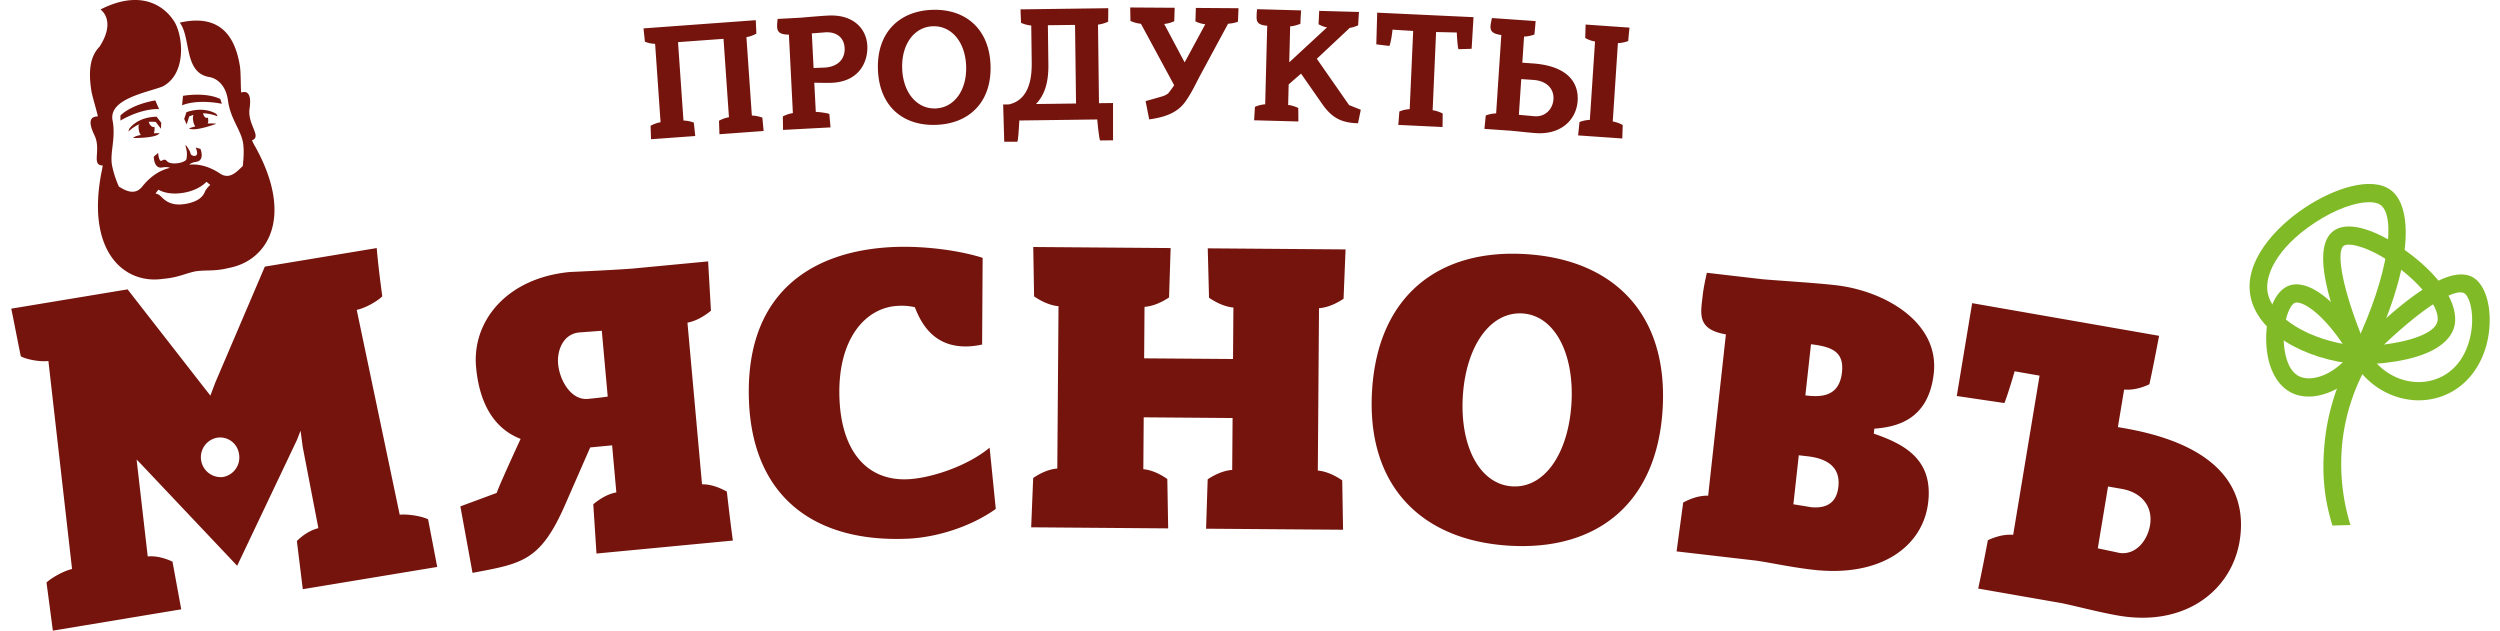 <svg width="111" height="28" fill="none" xmlns="http://www.w3.org/2000/svg"><path d="M10.611 20.158a.846.846 0 0 0-.993-.72.883.883 0 0 0 .274 1.742.878.878 0 0 0 .72-1.022ZM9.664 5.166a1.98 1.98 0 0 0-.645-.138l.005.037c.042.144.142.203.208.153l.006.038c.017.11.011.186-.02.228.147-.005.274-.007.388.012 0 0-.987.37-1.216.201 0 0 .123-.04.28-.084a.625.625 0 0 1-.096-.267.475.475 0 0 1 .016-.247c-.104.036-.191.07-.191.07l-.109.356-.112-.244.1-.299c.817-.286 1.333.08 1.333.08l.053.104Zm.187-.557s-1.008-.229-1.768.066l.044-.42s.98-.182 1.654.14l.07.214Zm-.514 3.603-.17-.142s-.307.371-1.023.49c-.732.122-1.103-.137-1.103-.137-.003-.019-.138.173-.138.173s.128-.002.261.145c.151.144.415.42 1.058.315.626-.104.805-.36.884-.561.084-.165.23-.283.23-.283Zm-2.42-2.797s-.132-.016-.314-.005c.006.036.027.052.032.089.074.119.155.162.223.132a.626.626 0 0 1-.028.287c.145-.006.256-.005.256-.005-.147.232-1.177.214-1.177.214.063-.067.203-.11.346-.133a.423.423 0 0 1-.091-.23c-.012-.072-.023-.146.001-.226a.077.077 0 0 0 .05-.026c-.157.044-.34.169-.516.33l.037-.119s.339-.527 1.217-.54l.206.266-.013.266-.23-.3Zm.147-.571c-.847-.028-1.717.51-1.717.51l.001-.226c.542-.522 1.546-.67 1.546-.67l.17.386Zm3.109 7.05c-.635.161-.96.084-1.48.15-.498.102-.764.278-1.47.339-1.703.244-3.416-1.203-2.711-4.764.012-.04.03-.156.049-.272-.533-.005-.038-.708-.38-1.367-.304-.645-.124-.788.111-.808l.053-.009c-.11-.47-.245-.862-.289-1.137-.15-.953-.025-1.558.37-1.961.75-1.178.035-1.643.035-1.643 1.85-.946 2.917-.107 3.324.616.372.729.45 2.277-.567 2.803-.674.262-2.372.543-2.225 1.478.175.874-.165 1.513.008 2.143.06.272.161.557.276.82.326.21.742.404 1.06-.025.445-.544.893-.731 1.211-.803-.098-.04-.19-.044-.35-.017-.376.062-.37-.483-.37-.483l.194-.165s.025.391.147.352c.134-.079.173-.066.262.031.107.095.327.097.506.067 0 0 .286-.047.34-.168a1.09 1.09 0 0 0-.033-.56c-.05-.199.171.16.203.249.012.073.02.128.155.163.148.012.205-.09.088-.373l.21.06s.21.51-.184.575c-.16.027-.247.06-.31.127.289-.03.77.004 1.343.38.433.304.745-.048 1.032-.322.028-.287.054-.592.028-.87-.03-.653-.566-1.147-.686-2.03-.083-.645-.448-.98-.826-1.049-1.147-.186-.807-1.747-1.315-2.416 1.221-.277 2.366.003 2.669 1.928.043.275.03.654.054 1.157l.02.016c.227-.075.462.018.354.731-.09.712.56 1.224.11 1.393.055.123.108.227.132.26 1.761 3.152.561 5.083-1.148 5.404Zm9.24 13.278-5.969.988-.263-2.137c.174-.18.515-.462.955-.573l-.696-3.609-.095-.719-.156.402-2.659 5.596-4.29-4.538-.175-.178.494 4.301c.453-.037.862.121 1.1.232l.388 2.117-5.7.946-.282-2.137c.192-.181.694-.49 1.134-.601l-1.05-9.234c-.413.05-1.041-.09-1.225-.211-.145-.69-.276-1.403-.424-2.113l5.165-.856 3.285 4.217.391.5.22-.583 2.198-5.144 4.968-.824c.06.724.154 1.443.246 2.143-.174.18-.708.513-1.134.602l1.908 9.093c.452-.037 1.04.09 1.26.205l.406 2.115ZM26.101 17.711c.036-.003.523-.049.882-.102l-.263-2.923-.976.073c-.74.052-1.018.806-.964 1.398.066.74.582 1.624 1.321 1.554Zm.383 6.866-.142-2.188c.203-.168.577-.446 1.024-.526l-.188-2.09-.973.093-1.116 2.55c-1.1 2.509-1.91 2.605-4.109 3.019l-.539-2.952 1.62-.6c-.037.003.583-1.38 1.055-2.396-1.431-.554-1.87-1.987-1.978-3.19-.182-2.016 1.335-3.951 4.165-4.22 0 0 1.828-.08 2.768-.151l3.37-.32.125 2.19c-.203.168-.596.449-1.043.529l.647 7.178c.454-.006.872.197 1.102.323.083.72.166 1.44.268 2.175l-6.056.576ZM33.255 17.827c-.197-4.826 2.788-6.703 6.423-6.86 1.302-.056 2.869.137 3.951.48l-.023 3.85a3.61 3.61 0 0 1-.594.082c-1.321.057-2.005-.713-2.391-1.738a2.603 2.603 0 0 0-.746-.061c-1.446.063-2.711 1.475-2.602 4.13.098 2.394 1.272 3.645 3.027 3.569.995-.043 2.622-.56 3.639-1.403l.274 2.72c-1.11.792-2.63 1.267-3.913 1.322-4.16.18-6.871-1.877-7.045-6.091ZM45.784 23.413l.089-2.19c.218-.147.618-.386 1.071-.42l.054-7.208c-.453-.04-.867-.285-1.084-.436l-.038-2.192 6.1.047-.07 2.192c-.218.147-.636.385-1.089.419L50.8 15.91l3.946.03.017-2.285c-.452-.042-.866-.286-1.082-.436l-.057-2.193 6.119.048-.089 2.191c-.218.147-.637.385-1.09.42l-.053 7.208c.453.04.867.286 1.084.435l.037 2.192-6.082-.046.071-2.192c.218-.147.636-.385 1.089-.418l.017-2.304-3.946-.031-.017 2.303c.452.042.848.286 1.065.436l.038 2.192-6.083-.048ZM64.949 17.604c-.132 2.207.747 3.9 2.192 3.99 1.446.091 2.5-1.48 2.632-3.687.132-2.207-.747-3.9-2.174-3.99-1.446-.09-2.519 1.48-2.65 3.687Zm-4.03-.253c.253-4.229 2.97-6.31 6.837-6.067 3.903.244 6.316 2.667 6.065 6.877-.25 4.21-2.934 6.31-6.836 6.066-3.886-.244-6.317-2.666-6.066-6.876ZM80.408 15.284l-.25 2.271.09.01c.773.09 1.428-.059 1.536-1.037.099-.904-.44-1.135-1.376-1.243Zm-.542 4.93-.24 2.177.018.003s.877.14.716.12c.683.08 1.181-.143 1.264-.9.096-.867-.48-1.252-1.362-1.354l-.396-.046Zm.625 5.082c-1.098-.127-2.022-.347-2.632-.418l-3.419-.396.294-2.171c.232-.123.654-.317 1.108-.302l.788-7.163c-1.305-.226-1.12-.915-1.028-1.746.035-.313.11-.66.182-.989l2.41.28c.396.046 2.316.157 3.323.273 2.158.25 4.592 1.636 4.343 3.907-.23 2.086-1.666 2.387-2.64 2.462l-.024.22c1.404.481 2.624 1.165 2.418 3.029-.217 1.975-2.102 3.363-5.123 3.014ZM93.597 21.6l-.455 2.746.018.004s1.083.226.904.194c.75.132 1.281-.53 1.397-1.224.14-.843-.382-1.462-1.257-1.614l-.607-.106Zm-6.033-8.14 8.3 1.45c-.14.73-.276 1.44-.43 2.149-.221.112-.671.278-1.123.237l-.277 1.667.286.05c4.748.829 5.424 3.17 5.118 5.02-.359 2.16-2.397 3.82-5.395 3.297-.91-.16-1.859-.419-2.517-.553l-3.694-.645c.158-.725.294-1.436.43-2.148.238-.108.67-.278 1.123-.237l1.172-7.069-1.107-.193c-.175.61-.36 1.18-.454 1.41l-2.115-.313.683-4.122ZM28.906 6.182l-.02-.596c.084-.051.265-.13.443-.159l-.242-3.481a1.346 1.346 0 0 1-.452-.093l-.063-.593 4.984-.364.027.596a1.36 1.36 0 0 1-.442.157l.241 3.482c.18.002.37.055.467.092l.056.593-1.962.144-.02-.597c.082-.05.264-.13.442-.157l-.241-3.482-2.02.147.242 3.482c.18.002.37.054.46.092l.063.594-1.963.143ZM36.045 1.482l.078 1.537.48-.018c.624-.033.922-.404.898-.866-.025-.5-.396-.725-.847-.7l-.61.047Zm.11 2.191.066 1.295c.18.005.513.054.602.093l.052.595-2.108.112-.009-.597c.084-.048.267-.125.446-.148l-.177-3.487c-.632.004-.526-.319-.503-.696l1.011-.054s.93-.08 1.138-.09c.03-.002.058-.002.094-.005 1.118-.06 1.704.58 1.742 1.338.034.662-.315 1.58-1.555 1.646-.065.003-.13.007-.194.003-.079.004-.604-.005-.604-.005ZM40.057 3.039c.035 1.082.661 1.804 1.48 1.776.817-.028 1.395-.792 1.36-1.873-.035-1.082-.654-1.804-1.48-1.776-.817.028-1.396.792-1.36 1.873Zm-1.077.037c-.052-1.626.944-2.589 2.414-2.639 1.47-.05 2.534.842 2.586 2.468.053 1.626-.943 2.588-2.42 2.639-1.485.051-2.527-.842-2.58-2.468ZM46.548 2.874c.01.832-.19 1.372-.552 1.745l1.78-.023-.044-3.49-1.206.015.022 1.753Zm2.66-2.51-.006.597a1.41 1.41 0 0 1-.451.131l.044 3.49.624-.008V6.23l-.575.006c-.044-.087-.11-.726-.126-.932l-3.46.046c-.011.213-.046.855-.088.943h-.582L44.54 4.64l.258-.004c.995-.227 1.016-1.383 1.01-1.899l-.02-1.604a1.415 1.415 0 0 1-.454-.12L45.31.416l3.897-.052ZM50.182.332l1.974.013-.019.597a1.372 1.372 0 0 1-.446.122l.907 1.706.916-1.693a1.286 1.286 0 0 1-.437-.129l.019-.596 1.894.013-.025.596c-.087.044-.26.08-.439.093l-1.22 2.26c-.19.351-.378.777-.669 1.188-.347.498-.894.7-1.613.799l-.16-.812s.777-.216.777-.223a.756.756 0 0 0 .231-.124c.087-.11.195-.256.261-.358l-1.475-2.728a1.476 1.476 0 0 1-.466-.127l-.01-.597ZM57.767 3.269l-.55.478-.024.913c.18.02.364.091.45.137l.005.597-1.966-.053.037-.596c.087-.042.275-.103.455-.113l.09-3.49c-.516-.036-.474-.248-.468-.528.003-.066.011-.132.02-.206l1.953.054c-.013.199-.026.396-.03.596-.095.034-.276.102-.456.112l-.041 1.598 1.678-1.553c-.18-.027-.271-.088-.377-.136l.029-.596 1.766.048-.038.596c-.093.034-.231.097-.368.108L58.467 2.61 59.9 4.667l.519.206-.123.6c-.688-.017-1.143-.207-1.593-.86l-.936-1.344ZM61.108 1.969l.04-1.407 4.276.2-.084 1.404-.583.018c-.04-.091-.069-.549-.075-.741l-.92-.021-.153 3.473c.178.023.361.098.446.146l-.006.598-1.964-.093.047-.595a1.35 1.35 0 0 1 .458-.104l.155-3.473-.918-.057c-.016.19-.077.6-.14.723l-.579-.071ZM70.068 6.012l.062-.594a1.37 1.37 0 0 1 .459-.094l.23-3.482a1.29 1.29 0 0 1-.435-.155l.017-.597 1.948.136c-.02.198-.041.396-.054.594a1.42 1.42 0 0 1-.46.094l-.229 3.48c.177.028.36.107.442.157l-.018.597-1.962-.136Zm-2.525-2.5-.105 1.586c.058.004.615.057.694.063.451.038.81-.29.841-.753.03-.448-.277-.816-.893-.86l-.537-.036Zm.638-2.576c-.013.198-.034.397-.053.594-.089.038-.28.091-.46.094l-.077 1.16.451.031c1.705.12 2.05.977 2.006 1.66-.057.852-.748 1.513-1.858 1.435-.35-.024-.893-.09-1.143-.109a2.459 2.459 0 0 0-.065-.004l-1.074-.075.06-.593c.09-.039.28-.092.46-.094l.23-3.482c-.628-.073-.485-.38-.418-.752l1.941.135Z" fill="#74140D"/><path d="M104.286 10.862c-.106 0-.184.02-.231.056-.33.254-.09 1.892.983 4.449 1.736-.09 3.028-.522 3.18-1.073.153-.553-.642-1.627-1.848-2.499-.918-.663-1.69-.933-2.084-.933Zm.255 5.335-.107-.247c-1.36-3.154-1.643-5.066-.843-5.684.723-.558 2.139.08 3.223.863 1.898 1.371 2.357 2.65 2.153 3.39-.16.579-.914 1.566-4.166 1.67l-.26.008Z" fill="#80BA27"/><path d="M105.19 8.976c-.576 0-1.469.288-2.424.92-1.738 1.152-2.209 2.377-2.085 3.076.203 1.14 1.849 2.139 3.881 2.38 1.548-3.24 1.805-5.753 1.14-6.249-.113-.084-.288-.127-.512-.127Zm-.173 7.234-.259-.022c-2.57-.22-4.56-1.482-4.843-3.068-.269-1.514 1.08-3.011 2.433-3.908 1.275-.845 2.947-1.41 3.807-.769.978.73 1.043 3.339-1.019 7.526l-.119.241Z" fill="#80BA27"/><path d="M101.983 13.433a.24.24 0 0 0-.099.018c-.192.086-.468.654-.485 1.496-.014.647.155 1.495.673 1.755.536.27 1.514-.025 2.247-.947-.964-1.632-1.934-2.322-2.336-2.322Zm.521 4.174c-.274 0-.535-.056-.77-.174-.722-.363-1.139-1.299-1.114-2.503.018-.836.279-1.92.956-2.224.914-.41 2.374.772 3.55 2.873l.127.227-.147.214c-.681.991-1.708 1.587-2.602 1.587Z" fill="#80BA27"/><path d="M105.291 15.844c.727 1.036 2.081 1.426 3.152.862 1.127-.594 1.291-1.908 1.314-2.296.046-.76-.162-1.264-.325-1.378-.377-.266-1.827.509-4.141 2.812Zm2.104 1.93c-1.165 0-2.324-.656-2.943-1.79l-.149-.272.215-.219c2.665-2.702 4.465-3.757 5.35-3.134.463.325.724 1.15.667 2.102-.08 1.327-.731 2.437-1.741 2.969a2.988 2.988 0 0 1-1.399.343Z" fill="#80BA27"/><path d="M103.559 23.334c-.383-1.253-.473-2.373-.345-3.675a9.829 9.829 0 0 1 1.345-4.08l.661.43a8.977 8.977 0 0 0-1.231 3.732 9.223 9.223 0 0 0 .371 3.57l-.801.023Z" fill="#80BA27"/></svg>